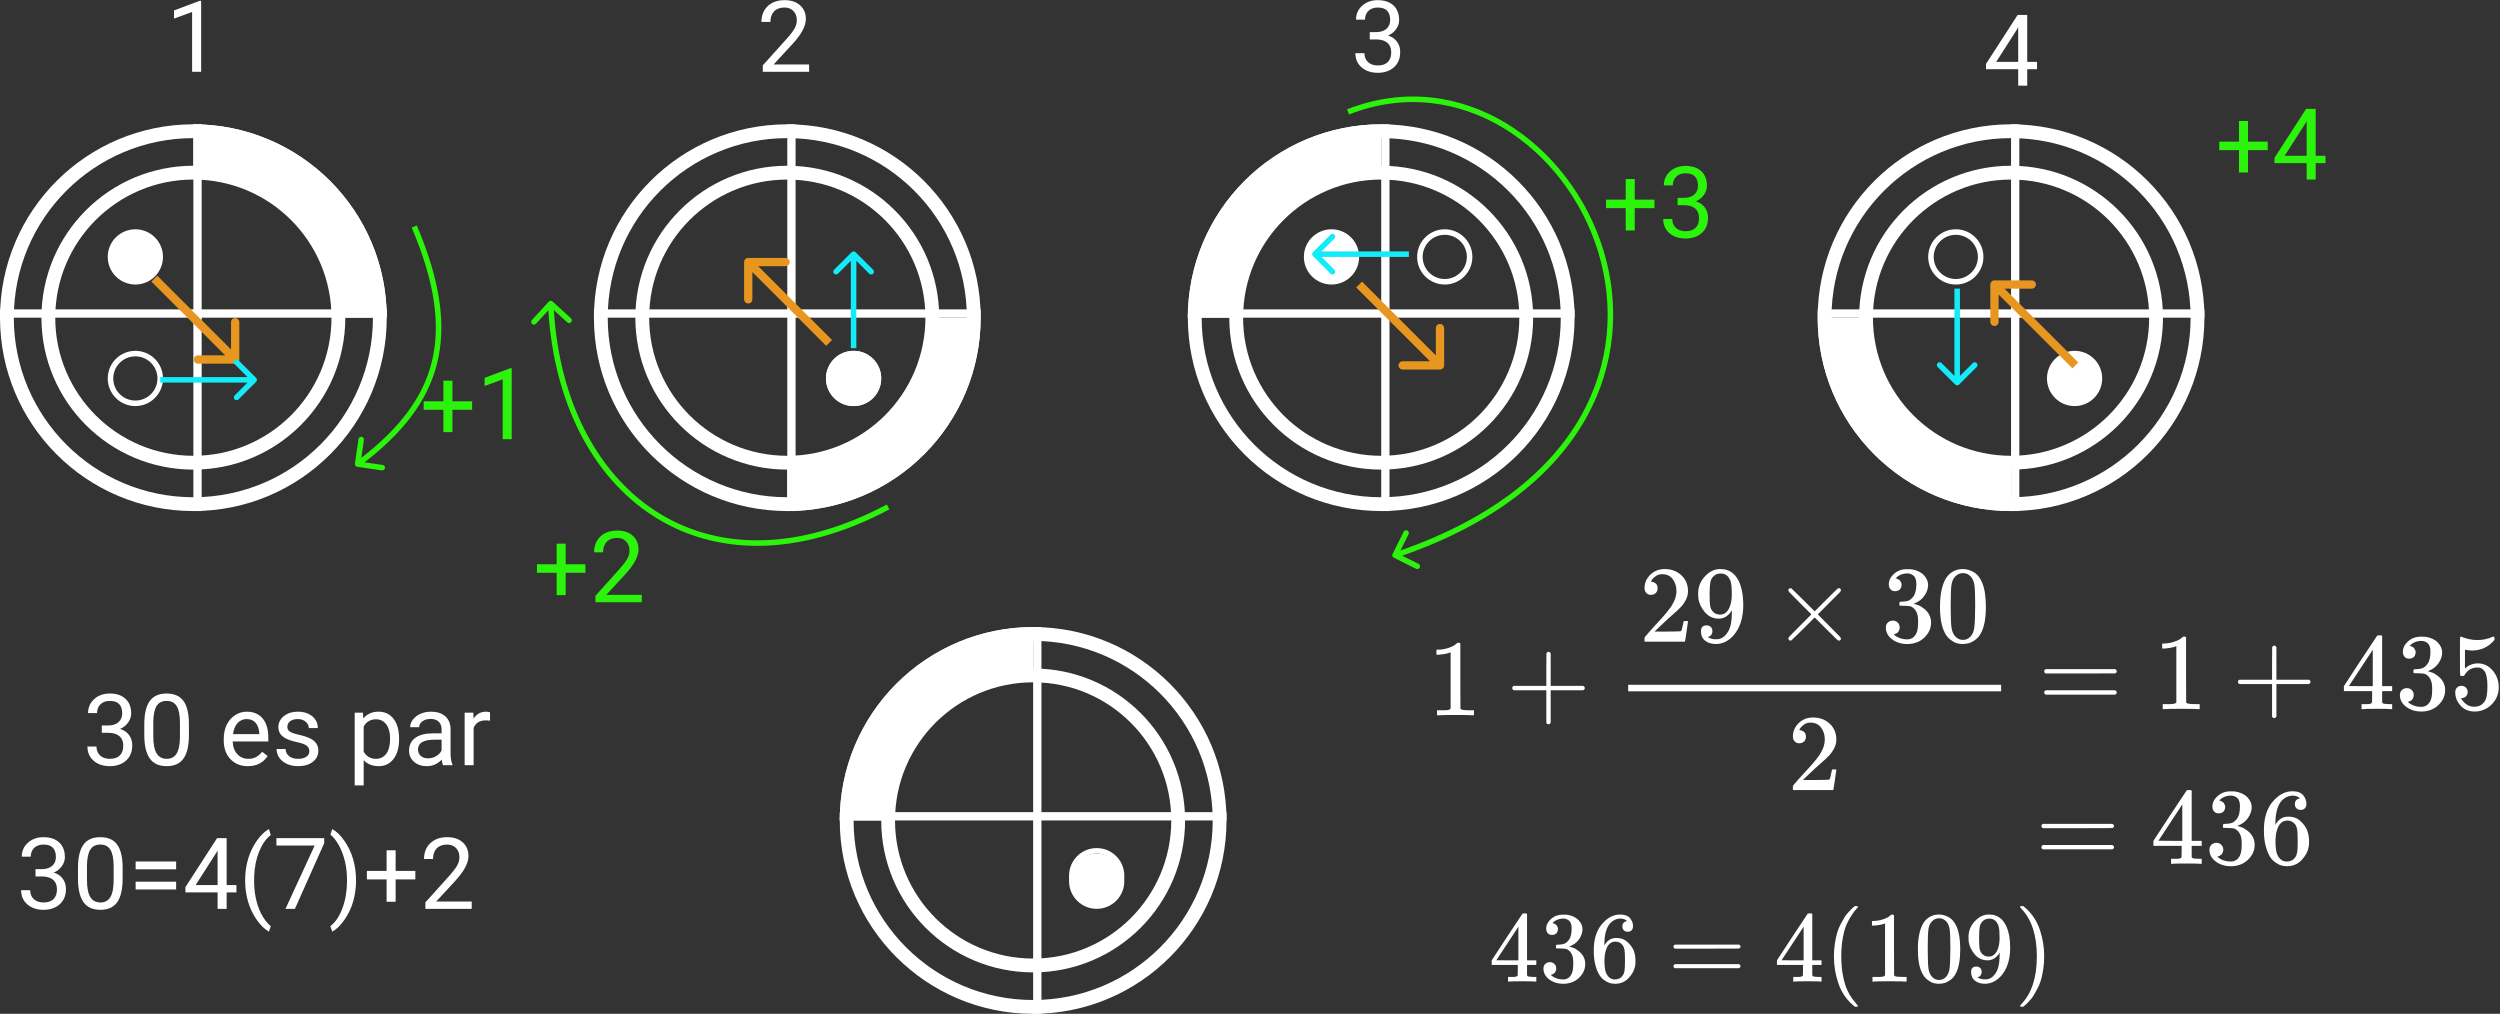 <svg viewBox="0 0 905 367" fill="none" xmlns="http://www.w3.org/2000/svg">
<rect x="0" y="0" width="905" height="367" fill="#333333" stroke="none"/>
<g id="0127219">
<g id="Group 289">
<g id="Group 278">
<path id="Ellipse 25 (Stroke)" fill-rule="evenodd" clip-rule="evenodd" d="M70 180C105.899 180 135 150.899 135 115C135 79.102 105.899 50 70 50C34.102 50 5 79.102 5 115C5 150.899 34.102 180 70 180ZM70 185C108.66 185 140 153.66 140 115C140 76.34 108.66 45 70 45C31.34 45 0 76.34 0 115C0 153.66 31.34 185 70 185Z" fill="white"/>
<path id="Ellipse 26 (Stroke)" fill-rule="evenodd" clip-rule="evenodd" d="M70 165C97.614 165 120 142.614 120 115C120 87.386 97.614 65 70 65C42.386 65 20 87.386 20 115C20 142.614 42.386 165 70 165ZM70 170C100.376 170 125 145.376 125 115C125 84.624 100.376 60 70 60C39.624 60 15 84.624 15 115C15 145.376 39.624 170 70 170Z" fill="white"/>
<path id="Line 132 (Stroke)" fill-rule="evenodd" clip-rule="evenodd" d="M70 185L70 45H73L73 185H70Z" fill="white"/>
<path id="Line 133 (Stroke)" fill-rule="evenodd" clip-rule="evenodd" d="M140 115H0L0 112H140V115Z" fill="white"/>
<path id="Ellipse 27" d="M59 93C59 98.523 54.523 103 49 103C43.477 103 39 98.523 39 93C39 87.477 43.477 83 49 83C54.523 83 59 87.477 59 93Z" fill="white"/>
<path id="Ellipse 28 (Stroke)" fill-rule="evenodd" clip-rule="evenodd" d="M49 145C53.418 145 57 141.418 57 137C57 132.582 53.418 129 49 129C44.582 129 41 132.582 41 137C41 141.418 44.582 145 49 145ZM49 147C54.523 147 59 142.523 59 137C59 131.477 54.523 127 49 127C43.477 127 39 131.477 39 137C39 142.523 43.477 147 49 147Z" fill="white"/>
<path id="Ellipse 29" d="M140 115C140 105.807 138.189 96.705 134.672 88.212C131.154 79.719 125.998 72.003 119.497 65.502C112.997 59.002 105.281 53.846 96.788 50.328C88.295 46.811 79.192 45 70 45V62.595C76.882 62.595 83.696 63.951 90.054 66.584C96.412 69.218 102.189 73.078 107.056 77.944C111.922 82.811 115.782 88.588 118.416 94.946C121.049 101.304 122.405 108.118 122.405 115H140Z" fill="white"/>
</g>
<g id="Group 279">
<path id="Ellipse 25 (Stroke)_2" fill-rule="evenodd" clip-rule="evenodd" d="M285 180C320.899 180 350 150.899 350 115C350 79.102 320.899 50 285 50C249.101 50 220 79.102 220 115C220 150.899 249.101 180 285 180ZM285 185C323.66 185 355 153.66 355 115C355 76.34 323.66 45 285 45C246.34 45 215 76.34 215 115C215 153.66 246.34 185 285 185Z" fill="white"/>
<path id="Ellipse 26 (Stroke)_2" fill-rule="evenodd" clip-rule="evenodd" d="M285 165C312.614 165 335 142.614 335 115C335 87.386 312.614 65 285 65C257.386 65 235 87.386 235 115C235 142.614 257.386 165 285 165ZM285 170C315.376 170 340 145.376 340 115C340 84.624 315.376 60 285 60C254.624 60 230 84.624 230 115C230 145.376 254.624 170 285 170Z" fill="white"/>
<path id="Line 132 (Stroke)_2" fill-rule="evenodd" clip-rule="evenodd" d="M285 185V45H288V185H285Z" fill="white"/>
<path id="Line 133 (Stroke)_2" fill-rule="evenodd" clip-rule="evenodd" d="M355 115H215V112H355V115Z" fill="white"/>
<path id="Ellipse 27_2" d="M319 137C319 142.523 314.523 147 309 147C303.477 147 299 142.523 299 137C299 131.477 303.477 127 309 127C314.523 127 319 131.477 319 137Z" fill="white"/>
<path id="Ellipse 28 (Stroke)_2" fill-rule="evenodd" clip-rule="evenodd" d="M309 145C313.418 145 317 141.418 317 137C317 132.582 313.418 129 309 129C304.582 129 301 132.582 301 137C301 141.418 304.582 145 309 145ZM309 147C314.523 147 319 142.523 319 137C319 131.477 314.523 127 309 127C303.477 127 299 131.477 299 137C299 142.523 303.477 147 309 147Z" fill="white"/>
<path id="Ellipse 29_2" d="M285 185C294.193 185 303.295 183.189 311.788 179.672C320.281 176.154 327.997 170.998 334.497 164.497C340.998 157.997 346.154 150.281 349.672 141.788C353.189 133.295 355 124.193 355 115H337.405C337.405 121.882 336.049 128.696 333.416 135.054C330.782 141.412 326.922 147.189 322.056 152.056C317.189 156.922 311.412 160.782 305.054 163.416C298.696 166.049 291.882 167.405 285 167.405V185Z" fill="white"/>
</g>
<g id="Group 280">
<path id="Ellipse 25 (Stroke)_3" fill-rule="evenodd" clip-rule="evenodd" d="M500 180C535.899 180 565 150.899 565 115C565 79.102 535.899 50 500 50C464.101 50 435 79.102 435 115C435 150.899 464.101 180 500 180ZM500 185C538.66 185 570 153.66 570 115C570 76.34 538.66 45 500 45C461.34 45 430 76.34 430 115C430 153.66 461.34 185 500 185Z" fill="white"/>
<path id="Ellipse 26 (Stroke)_3" fill-rule="evenodd" clip-rule="evenodd" d="M500 165C527.614 165 550 142.614 550 115C550 87.386 527.614 65 500 65C472.386 65 450 87.386 450 115C450 142.614 472.386 165 500 165ZM500 170C530.376 170 555 145.376 555 115C555 84.624 530.376 60 500 60C469.624 60 445 84.624 445 115C445 145.376 469.624 170 500 170Z" fill="white"/>
<path id="Line 132 (Stroke)_3" fill-rule="evenodd" clip-rule="evenodd" d="M500 185V45H503V185H500Z" fill="white"/>
<path id="Line 133 (Stroke)_3" fill-rule="evenodd" clip-rule="evenodd" d="M570 115H430V112H570V115Z" fill="white"/>
<path id="Ellipse 27_3" d="M492 93C492 98.523 487.523 103 482 103C476.477 103 472 98.523 472 93C472 87.477 476.477 83 482 83C487.523 83 492 87.477 492 93Z" fill="white"/>
<path id="Ellipse 28 (Stroke)_3" fill-rule="evenodd" clip-rule="evenodd" d="M523 101C527.418 101 531 97.418 531 93C531 88.582 527.418 85 523 85C518.582 85 515 88.582 515 93C515 97.418 518.582 101 523 101ZM523 103C528.523 103 533 98.523 533 93C533 87.477 528.523 83 523 83C517.477 83 513 87.477 513 93C513 98.523 517.477 103 523 103Z" fill="white"/>
<path id="Ellipse 29_3" d="M500 45C490.807 45 481.705 46.811 473.212 50.328C464.719 53.846 457.003 59.002 450.503 65.502C444.002 72.003 438.846 79.719 435.328 88.212C431.811 96.705 430 105.807 430 115H447.595C447.595 108.118 448.951 101.304 451.584 94.946C454.218 88.588 458.078 82.811 462.944 77.944C467.811 73.078 473.588 69.218 479.946 66.584C486.304 63.951 493.118 62.595 500 62.595V45Z" fill="white"/>
</g>
<g id="Group 281">
<path id="Ellipse 25 (Stroke)_4" fill-rule="evenodd" clip-rule="evenodd" d="M728 180C763.899 180 793 150.899 793 115C793 79.102 763.899 50 728 50C692.101 50 663 79.102 663 115C663 150.899 692.101 180 728 180ZM728 185C766.66 185 798 153.66 798 115C798 76.34 766.66 45 728 45C689.34 45 658 76.34 658 115C658 153.66 689.34 185 728 185Z" fill="white"/>
<path id="Ellipse 26 (Stroke)_4" fill-rule="evenodd" clip-rule="evenodd" d="M728 165C755.614 165 778 142.614 778 115C778 87.386 755.614 65 728 65C700.386 65 678 87.386 678 115C678 142.614 700.386 165 728 165ZM728 170C758.376 170 783 145.376 783 115C783 84.624 758.376 60 728 60C697.624 60 673 84.624 673 115C673 145.376 697.624 170 728 170Z" fill="white"/>
<path id="Line 132 (Stroke)_4" fill-rule="evenodd" clip-rule="evenodd" d="M728 185V45H731V185H728Z" fill="white"/>
<path id="Line 133 (Stroke)_4" fill-rule="evenodd" clip-rule="evenodd" d="M798 115H658V112H798V115Z" fill="white"/>
<path id="Ellipse 27_4" d="M761 137C761 142.523 756.523 147 751 147C745.477 147 741 142.523 741 137C741 131.477 745.477 127 751 127C756.523 127 761 131.477 761 137Z" fill="white"/>
<path id="Ellipse 28 (Stroke)_4" fill-rule="evenodd" clip-rule="evenodd" d="M708 101C712.418 101 716 97.418 716 93C716 88.582 712.418 85 708 85C703.582 85 700 88.582 700 93C700 97.418 703.582 101 708 101ZM708 103C713.523 103 718 98.523 718 93C718 87.477 713.523 83 708 83C702.477 83 698 87.477 698 93C698 98.523 702.477 103 708 103Z" fill="white"/>
<path id="Ellipse 29_4" d="M658 115C658 124.193 659.811 133.295 663.328 141.788C666.846 150.281 672.002 157.997 678.503 164.497C685.003 170.998 692.719 176.154 701.212 179.672C709.705 183.189 718.807 185 728 185V167.405C721.118 167.405 714.304 166.049 707.946 163.416C701.588 160.782 695.811 156.922 690.944 152.056C686.078 147.189 682.218 141.412 679.584 135.054C676.951 128.696 675.595 121.882 675.595 115L658 115Z" fill="white"/>
</g>
</g>
<g id="Group 291">
<path id="1" d="M72.814 26H69.545V4.326L62.988 6.734V3.781L72.305 0.283H72.814V26Z" fill="white"/>
<path id="2" d="M292.896 26H276.127V23.662L284.986 13.818C286.299 12.33 287.201 11.123 287.693 10.197C288.197 9.26 288.449 8.293 288.449 7.297C288.449 5.961 288.045 4.865 287.236 4.01C286.428 3.154 285.35 2.727 284.002 2.727C282.385 2.727 281.125 3.189 280.223 4.115C279.332 5.029 278.887 6.307 278.887 7.947H275.635C275.635 5.592 276.391 3.688 277.902 2.234C279.426 0.781 281.459 0.055 284.002 0.055C286.381 0.055 288.262 0.682 289.645 1.936C291.027 3.178 291.719 4.836 291.719 6.91C291.719 9.43 290.113 12.43 286.902 15.91L280.047 23.346H292.896V26Z" fill="white"/>
<path id="3" d="M495.855 11.621H498.299C499.834 11.598 501.041 11.193 501.92 10.408C502.799 9.623 503.238 8.562 503.238 7.227C503.238 4.227 501.744 2.727 498.756 2.727C497.35 2.727 496.225 3.131 495.381 3.939C494.549 4.736 494.133 5.797 494.133 7.121H490.881C490.881 5.094 491.619 3.412 493.096 2.076C494.584 0.729 496.471 0.055 498.756 0.055C501.17 0.055 503.062 0.693 504.434 1.971C505.805 3.248 506.49 5.023 506.49 7.297C506.49 8.41 506.127 9.488 505.4 10.531C504.686 11.574 503.707 12.354 502.465 12.869C503.871 13.315 504.955 14.053 505.717 15.084C506.49 16.115 506.877 17.375 506.877 18.863C506.877 21.16 506.127 22.982 504.627 24.33C503.127 25.678 501.176 26.352 498.773 26.352C496.371 26.352 494.414 25.701 492.902 24.4C491.402 23.1 490.652 21.383 490.652 19.25H493.922C493.922 20.598 494.361 21.676 495.24 22.484C496.119 23.293 497.297 23.697 498.773 23.697C500.344 23.697 501.545 23.287 502.377 22.467C503.209 21.646 503.625 20.469 503.625 18.934C503.625 17.445 503.168 16.303 502.254 15.506C501.34 14.709 500.021 14.299 498.299 14.275H495.855V11.621Z" fill="white"/>
<path id="4" d="M733.855 22.404H737.406V25.059H733.855V31H730.586V25.059H718.932V23.143L730.393 5.406H733.855V22.404ZM722.623 22.404H730.586V9.854L730.199 10.557L722.623 22.404Z" fill="white"/>
</g>
<g id="Group 290">
<path id="Arrow 12 (Stroke)" fill-rule="evenodd" clip-rule="evenodd" d="M86.638 116.637L86.638 130.137C86.638 130.966 85.966 131.637 85.138 131.637L71.638 131.637C70.809 131.637 70.138 130.966 70.138 130.137C70.138 129.309 70.809 128.637 71.638 128.637L81.516 128.637L54.802 101.924L56.924 99.802L83.638 126.516L83.638 116.637C83.638 115.809 84.309 115.137 85.138 115.137C85.966 115.137 86.638 115.809 86.638 116.637Z" fill="#E79720"/>
<path id="Arrow 13 (Stroke)" fill-rule="evenodd" clip-rule="evenodd" d="M269.363 108.362L269.363 94.862C269.363 94.034 270.035 93.362 270.863 93.362L284.363 93.362C285.191 93.362 285.863 94.034 285.863 94.862C285.863 95.691 285.191 96.362 284.363 96.362L274.484 96.362L301.198 123.076L299.077 125.198L272.363 98.484L272.363 108.362C272.363 109.191 271.691 109.862 270.863 109.862C270.035 109.862 269.363 109.191 269.363 108.362Z" fill="#E79720"/>
<path id="Arrow 14 (Stroke)" fill-rule="evenodd" clip-rule="evenodd" d="M522.775 118.775L522.775 132.275C522.775 133.103 522.103 133.775 521.275 133.775L507.775 133.775C506.946 133.775 506.275 133.103 506.275 132.275C506.275 131.446 506.946 130.775 507.775 130.775L517.653 130.775L490.939 104.061L493.061 101.939L519.775 128.653L519.775 118.775C519.775 117.946 520.446 117.275 521.275 117.275C522.103 117.275 522.775 117.946 522.775 118.775Z" fill="#E79720"/>
<path id="Arrow 15 (Stroke)" fill-rule="evenodd" clip-rule="evenodd" d="M720.5 116.5L720.5 103C720.5 102.172 721.172 101.5 722 101.5L735.5 101.5C736.329 101.5 737 102.172 737 103C737 103.828 736.329 104.5 735.5 104.5L725.622 104.5L752.335 131.214L750.214 133.335L723.5 106.621L723.5 116.5C723.5 117.328 722.829 118 722 118C721.172 118 720.5 117.328 720.5 116.5Z" fill="#E79720"/>
</g>
<g id="Group 295">
<path id="Arrow 16 (Stroke)" fill-rule="evenodd" clip-rule="evenodd" d="M86.35 130.429L92.715 136.793C93.105 137.183 93.105 137.817 92.715 138.207L86.35 144.571C85.96 144.962 85.327 144.962 84.936 144.571C84.546 144.18 84.546 143.547 84.936 143.157L89.593 138.5H57.993V136.5H89.593L84.936 131.843C84.546 131.453 84.546 130.819 84.936 130.429C85.327 130.038 85.96 130.038 86.35 130.429Z" fill="#13EBF9"/>
<path id="Arrow 17 (Stroke)" fill-rule="evenodd" clip-rule="evenodd" d="M301.929 97.657L308.293 91.293C308.683 90.902 309.317 90.902 309.707 91.293L316.071 97.657C316.462 98.047 316.462 98.68 316.071 99.071C315.68 99.462 315.047 99.462 314.657 99.071L310 94.414V126.015H308V94.414L303.343 99.071C302.953 99.462 302.319 99.462 301.929 99.071C301.538 98.68 301.538 98.047 301.929 97.657Z" fill="#13EBF9"/>
<path id="Arrow 18 (Stroke)" fill-rule="evenodd" clip-rule="evenodd" d="M481.657 99.071L475.293 92.707C474.902 92.317 474.902 91.683 475.293 91.293L481.657 84.929C482.047 84.538 482.68 84.538 483.071 84.929C483.462 85.32 483.462 85.953 483.071 86.343L478.414 91H510.015V93H478.414L483.071 97.657C483.462 98.047 483.462 98.681 483.071 99.071C482.68 99.462 482.047 99.462 481.657 99.071Z" fill="#13EBF9"/>
<path id="Arrow 19 (Stroke)" fill-rule="evenodd" clip-rule="evenodd" d="M715.571 132.843L709.207 139.207C708.817 139.598 708.183 139.598 707.793 139.207L701.429 132.843C701.038 132.453 701.038 131.82 701.429 131.429C701.82 131.038 702.453 131.038 702.843 131.429L707.5 136.086V104.485H709.5V136.086L714.157 131.429C714.547 131.038 715.181 131.038 715.571 131.429C715.962 131.82 715.962 132.453 715.571 132.843Z" fill="#13EBF9"/>
</g>
<g id="Group 296">
<g id="Group 292">
<path id="Arrow 20 (Stroke)" fill-rule="evenodd" clip-rule="evenodd" d="M129.316 168.99C128.77 168.91 128.391 168.403 128.471 167.856L129.768 158.95C129.847 158.404 130.355 158.025 130.901 158.105C131.448 158.184 131.826 158.692 131.747 159.238L130.802 165.725C144.327 155.25 152.853 144.341 156.18 131.499C159.665 118.046 157.495 102.286 149.04 82.391L150.881 81.609C159.425 101.714 161.755 117.954 158.116 132.001C154.633 145.445 145.727 156.71 131.964 167.354L138.51 168.308C139.057 168.387 139.435 168.895 139.356 169.441C139.276 169.988 138.769 170.366 138.222 170.287L129.316 168.99Z" fill="#2CF30B"/>
<g id="+1">
<path d="M163.777 145.271H170.914V148.347H163.777V156.433H160.508V148.347H153.371V145.271H160.508V137.801H163.777V145.271Z" fill="#2CF30B"/>
<path d="M185.24 159H181.971V137.326L175.414 139.734V136.781L184.73 133.283H185.24V159Z" fill="#2CF30B"/>
</g>
</g>
<g id="Group 293">
<path id="Arrow 20 (Stroke)_2" fill-rule="evenodd" clip-rule="evenodd" d="M237.079 184.826C258.516 198.872 287.892 200.236 321.031 182.618L321.969 184.384C288.339 202.264 258.163 201.031 235.983 186.499C214.352 172.326 200.546 145.646 198.495 112.319L194.029 117.199C193.656 117.606 193.023 117.634 192.616 117.261C192.208 116.889 192.18 116.256 192.553 115.849L198.63 109.209C199.002 108.802 199.635 108.774 200.042 109.147L206.682 115.223C207.089 115.596 207.117 116.229 206.744 116.636C206.371 117.043 205.739 117.071 205.331 116.698L200.496 112.273C202.534 145.106 216.123 171.096 237.079 184.826Z" fill="#2CF30B"/>
<g id="+2">
<path d="M204.777 204.271H211.914V207.348H204.777V215.434H201.508V207.348H194.371V204.271H201.508V196.801H204.777V204.271Z" fill="#2CF30B"/>
<path d="M232.322 218H215.553V215.662L224.412 205.818C225.725 204.33 226.627 203.123 227.119 202.197C227.623 201.26 227.875 200.293 227.875 199.297C227.875 197.961 227.471 196.865 226.662 196.01C225.854 195.154 224.775 194.727 223.428 194.727C221.811 194.727 220.551 195.189 219.648 196.115C218.758 197.029 218.312 198.307 218.312 199.947H215.061C215.061 197.592 215.816 195.688 217.328 194.234C218.852 192.781 220.885 192.055 223.428 192.055C225.807 192.055 227.688 192.682 229.07 193.936C230.453 195.178 231.145 196.836 231.145 198.91C231.145 201.43 229.539 204.43 226.328 207.91L219.473 215.346H232.322V218Z" fill="#2CF30B"/>
</g>
</g>
<g id="Group 294">
<path id="Arrow 20 (Stroke)_3" fill-rule="evenodd" clip-rule="evenodd" d="M578.605 91.414C567.157 53.544 528.411 25.707 488.365 41.431L487.634 39.569C529.089 23.293 568.842 52.206 580.52 90.836C586.372 110.198 585.22 132.08 573.734 152.092C562.498 171.668 541.43 189.356 507.589 201.171L513.503 204.112C513.998 204.358 514.199 204.959 513.954 205.453C513.708 205.948 513.107 206.149 512.613 205.903L504.554 201.896C504.06 201.65 503.858 201.049 504.104 200.555L508.112 192.496C508.358 192.002 508.958 191.8 509.453 192.046C509.947 192.292 510.149 192.892 509.903 193.387L506.979 199.265C540.449 187.571 561.061 170.153 572 151.096C583.185 131.608 584.315 110.302 578.605 91.414Z" fill="#2CF30B"/>
<g id="+3">
<path d="M591.777 72.272H598.914V75.348H591.777V83.434H588.508V75.348H581.371V72.272H588.508V64.801H591.777V72.272Z" fill="#2CF30B"/>
<path d="M607.281 71.621H609.725C611.26 71.598 612.467 71.193 613.346 70.408C614.225 69.623 614.664 68.562 614.664 67.227C614.664 64.227 613.17 62.727 610.182 62.727C608.775 62.727 607.65 63.131 606.807 63.94C605.975 64.736 605.559 65.797 605.559 67.121H602.307C602.307 65.094 603.045 63.412 604.521 62.076C606.01 60.728 607.896 60.055 610.182 60.055C612.596 60.055 614.488 60.693 615.859 61.971C617.23 63.248 617.916 65.023 617.916 67.297C617.916 68.41 617.553 69.488 616.826 70.531C616.111 71.574 615.133 72.353 613.891 72.869C615.297 73.314 616.381 74.053 617.143 75.084C617.916 76.115 618.303 77.375 618.303 78.863C618.303 81.16 617.553 82.982 616.053 84.33C614.553 85.678 612.602 86.352 610.199 86.352C607.797 86.352 605.84 85.701 604.328 84.4C602.828 83.1 602.078 81.383 602.078 79.25H605.348C605.348 80.598 605.787 81.676 606.666 82.484C607.545 83.293 608.723 83.697 610.199 83.697C611.77 83.697 612.971 83.287 613.803 82.467C614.635 81.647 615.051 80.469 615.051 78.934C615.051 77.445 614.594 76.303 613.68 75.506C612.766 74.709 611.447 74.299 609.725 74.275H607.281V71.621Z" fill="#2CF30B"/>
</g>
</g>
<g id="+4">
<path d="M813.777 51.272H820.914V54.348H813.777V62.434H810.508V54.348H803.371V51.272H810.508V43.801H813.777V51.272Z" fill="#2CF30B"/>
<path d="M838.281 56.404H841.832V59.059H838.281V65H835.012V59.059H823.357V57.143L834.818 39.406H838.281V56.404ZM827.049 56.404H835.012V43.853L834.625 44.557L827.049 56.404Z" fill="#2CF30B"/>
</g>
</g>
<g id="Group 282">
<path id="Ellipse 25 (Stroke)_5" fill-rule="evenodd" clip-rule="evenodd" d="M374 362C409.899 362 439 332.899 439 297C439 261.101 409.899 232 374 232C338.101 232 309 261.101 309 297C309 332.899 338.101 362 374 362ZM374 367C412.66 367 444 335.66 444 297C444 258.34 412.66 227 374 227C335.34 227 304 258.34 304 297C304 335.66 335.34 367 374 367Z" fill="white"/>
<path id="Ellipse 26 (Stroke)_5" fill-rule="evenodd" clip-rule="evenodd" d="M374 347C401.614 347 424 324.614 424 297C424 269.386 401.614 247 374 247C346.386 247 324 269.386 324 297C324 324.614 346.386 347 374 347ZM374 352C404.376 352 429 327.376 429 297C429 266.624 404.376 242 374 242C343.624 242 319 266.624 319 297C319 327.376 343.624 352 374 352Z" fill="white"/>
<path id="Line 132 (Stroke)_5" fill-rule="evenodd" clip-rule="evenodd" d="M374 367V227H377V367H374Z" fill="white"/>
<path id="Line 133 (Stroke)_5" fill-rule="evenodd" clip-rule="evenodd" d="M444 297H304V294H444V297Z" fill="white"/>
<g id="30 es par">
<path d="M36.855 262.621H39.299C40.834 262.598 42.041 262.193 42.92 261.408C43.799 260.623 44.238 259.562 44.238 258.227C44.238 255.227 42.744 253.727 39.756 253.727C38.35 253.727 37.225 254.131 36.381 254.939C35.549 255.736 35.133 256.797 35.133 258.121H31.881C31.881 256.094 32.619 254.412 34.096 253.076C35.584 251.729 37.471 251.055 39.756 251.055C42.17 251.055 44.062 251.693 45.434 252.971C46.805 254.248 47.49 256.023 47.49 258.297C47.49 259.41 47.127 260.488 46.4 261.531C45.685 262.574 44.707 263.354 43.465 263.869C44.871 264.314 45.955 265.053 46.717 266.084C47.49 267.115 47.877 268.375 47.877 269.863C47.877 272.16 47.127 273.982 45.627 275.33C44.127 276.678 42.176 277.352 39.773 277.352C37.371 277.352 35.414 276.701 33.902 275.4C32.402 274.1 31.652 272.383 31.652 270.25H34.922C34.922 271.598 35.361 272.676 36.24 273.484C37.119 274.293 38.297 274.697 39.773 274.697C41.344 274.697 42.545 274.287 43.377 273.467C44.209 272.646 44.625 271.469 44.625 269.934C44.625 268.445 44.168 267.303 43.254 266.506C42.34 265.709 41.022 265.299 39.299 265.275H36.855V262.621Z" fill="white"/>
<path d="M68.391 266.084C68.391 269.893 67.74 272.723 66.439 274.574C65.139 276.426 63.105 277.352 60.34 277.352C57.609 277.352 55.588 276.449 54.275 274.645C52.963 272.828 52.283 270.121 52.236 266.523V262.182C52.236 258.42 52.887 255.625 54.188 253.797C55.488 251.969 57.527 251.055 60.305 251.055C63.059 251.055 65.086 251.939 66.387 253.709C67.688 255.467 68.356 258.186 68.391 261.865V266.084ZM65.139 261.637C65.139 258.883 64.752 256.879 63.978 255.625C63.205 254.359 61.98 253.727 60.305 253.727C58.641 253.727 57.428 254.354 56.666 255.607C55.904 256.861 55.512 258.789 55.488 261.391V266.594C55.488 269.359 55.887 271.404 56.684 272.729C57.492 274.041 58.711 274.697 60.34 274.697C61.945 274.697 63.135 274.076 63.908 272.834C64.693 271.592 65.103 269.635 65.139 266.963V261.637Z" fill="white"/>
<path d="M89.713 277.352C87.135 277.352 85.037 276.508 83.42 274.82C81.803 273.121 80.994 270.854 80.994 268.018V267.42C80.994 265.533 81.352 263.852 82.066 262.375C82.793 260.887 83.801 259.727 85.09 258.895C86.391 258.051 87.797 257.629 89.309 257.629C91.781 257.629 93.703 258.443 95.074 260.072C96.445 261.701 97.131 264.033 97.131 267.068V268.422H84.246C84.293 270.297 84.838 271.814 85.881 272.975C86.936 274.123 88.272 274.697 89.889 274.697C91.037 274.697 92.01 274.463 92.807 273.994C93.603 273.525 94.301 272.904 94.898 272.131L96.885 273.678C95.291 276.127 92.9 277.352 89.713 277.352ZM89.309 260.301C87.996 260.301 86.894 260.781 86.004 261.742C85.113 262.691 84.562 264.027 84.352 265.75H93.879V265.504C93.785 263.852 93.34 262.574 92.543 261.672C91.746 260.758 90.668 260.301 89.309 260.301Z" fill="white"/>
<path d="M111.984 271.955C111.984 271.076 111.65 270.396 110.982 269.916C110.326 269.424 109.172 269.002 107.52 268.65C105.879 268.299 104.572 267.877 103.6 267.385C102.639 266.893 101.924 266.307 101.455 265.627C100.998 264.947 100.77 264.139 100.77 263.201C100.77 261.643 101.426 260.324 102.738 259.246C104.062 258.168 105.75 257.629 107.801 257.629C109.957 257.629 111.703 258.186 113.039 259.299C114.387 260.412 115.061 261.836 115.061 263.57H111.791C111.791 262.68 111.41 261.912 110.648 261.268C109.898 260.623 108.949 260.301 107.801 260.301C106.617 260.301 105.691 260.559 105.023 261.074C104.355 261.59 104.021 262.264 104.021 263.096C104.021 263.881 104.332 264.473 104.953 264.871C105.574 265.27 106.693 265.65 108.311 266.014C109.939 266.377 111.258 266.811 112.266 267.314C113.273 267.818 114.018 268.428 114.498 269.143C114.99 269.846 115.236 270.707 115.236 271.727C115.236 273.426 114.557 274.791 113.197 275.822C111.838 276.842 110.074 277.352 107.906 277.352C106.383 277.352 105.035 277.082 103.863 276.543C102.691 276.004 101.771 275.254 101.104 274.293C100.447 273.32 100.119 272.271 100.119 271.146H103.371C103.43 272.236 103.863 273.104 104.672 273.748C105.492 274.381 106.57 274.697 107.906 274.697C109.137 274.697 110.121 274.451 110.859 273.959C111.609 273.455 111.984 272.787 111.984 271.955Z" fill="white"/>
<path d="M144.469 267.701C144.469 270.596 143.807 272.928 142.482 274.697C141.158 276.467 139.365 277.352 137.104 277.352C134.795 277.352 132.979 276.619 131.654 275.154V284.312H128.402V257.98H131.373L131.531 260.09C132.855 258.449 134.695 257.629 137.051 257.629C139.336 257.629 141.141 258.49 142.465 260.213C143.801 261.936 144.469 264.332 144.469 267.402V267.701ZM141.217 267.332C141.217 265.188 140.76 263.494 139.846 262.252C138.932 261.01 137.678 260.389 136.084 260.389C134.115 260.389 132.639 261.262 131.654 263.008V272.096C132.627 273.83 134.115 274.697 136.119 274.697C137.678 274.697 138.914 274.082 139.828 272.852C140.754 271.609 141.217 269.77 141.217 267.332Z" fill="white"/>
<path d="M160.359 277C160.172 276.625 160.02 275.957 159.902 274.996C158.391 276.566 156.586 277.352 154.488 277.352C152.613 277.352 151.072 276.824 149.865 275.77C148.67 274.703 148.072 273.355 148.072 271.727C148.072 269.746 148.822 268.211 150.322 267.121C151.834 266.02 153.955 265.469 156.686 265.469H159.85V263.975C159.85 262.838 159.51 261.936 158.83 261.268C158.15 260.588 157.148 260.248 155.824 260.248C154.664 260.248 153.691 260.541 152.906 261.127C152.121 261.713 151.729 262.422 151.729 263.254H148.459C148.459 262.305 148.793 261.391 149.461 260.512C150.141 259.621 151.055 258.918 152.203 258.402C153.363 257.887 154.635 257.629 156.018 257.629C158.209 257.629 159.926 258.18 161.168 259.281C162.41 260.371 163.055 261.877 163.102 263.799V272.553C163.102 274.299 163.324 275.688 163.77 276.719V277H160.359ZM154.963 274.521C155.982 274.521 156.949 274.258 157.863 273.73C158.777 273.203 159.439 272.518 159.85 271.674V267.771H157.301C153.316 267.771 151.324 268.938 151.324 271.27C151.324 272.289 151.664 273.086 152.344 273.66C153.023 274.234 153.896 274.521 154.963 274.521Z" fill="white"/>
<path d="M177.393 260.898C176.9 260.816 176.367 260.775 175.793 260.775C173.66 260.775 172.213 261.684 171.451 263.5V277H168.199V257.98H171.363L171.416 260.178C172.482 258.479 173.994 257.629 175.951 257.629C176.584 257.629 177.064 257.711 177.393 257.875V260.898Z" fill="white"/>
</g>
<path id="Ellipse 27_5" d="M407 319C407 324.523 402.523 329 397 329C391.477 329 387 324.523 387 319C387 313.477 391.477 309 397 309C402.523 309 407 313.477 407 319Z" fill="white"/>
<g id="30=4(7)+2">
<path d="M12.855 314.621H15.299C16.834 314.598 18.041 314.193 18.92 313.408C19.799 312.623 20.238 311.562 20.238 310.227C20.238 307.227 18.744 305.727 15.756 305.727C14.35 305.727 13.225 306.131 12.381 306.939C11.549 307.736 11.133 308.797 11.133 310.121H7.881C7.881 308.094 8.619 306.412 10.096 305.076C11.584 303.729 13.471 303.055 15.756 303.055C18.17 303.055 20.062 303.693 21.434 304.971C22.805 306.248 23.49 308.023 23.49 310.297C23.49 311.41 23.127 312.488 22.4 313.531C21.686 314.574 20.707 315.354 19.465 315.869C20.871 316.314 21.955 317.053 22.717 318.084C23.49 319.115 23.877 320.375 23.877 321.863C23.877 324.16 23.127 325.982 21.627 327.33C20.127 328.678 18.176 329.352 15.773 329.352C13.371 329.352 11.414 328.701 9.902 327.4C8.402 326.1 7.652 324.383 7.652 322.25H10.922C10.922 323.598 11.361 324.676 12.24 325.484C13.119 326.293 14.297 326.697 15.773 326.697C17.344 326.697 18.545 326.287 19.377 325.467C20.209 324.646 20.625 323.469 20.625 321.934C20.625 320.445 20.168 319.303 19.254 318.506C18.34 317.709 17.021 317.299 15.299 317.275H12.855V314.621Z" fill="white"/>
<path d="M44.391 318.084C44.391 321.893 43.74 324.723 42.44 326.574C41.139 328.426 39.105 329.352 36.34 329.352C33.609 329.352 31.588 328.449 30.275 326.645C28.963 324.828 28.283 322.121 28.236 318.523V314.182C28.236 310.42 28.887 307.625 30.188 305.797C31.488 303.969 33.527 303.055 36.305 303.055C39.059 303.055 41.086 303.939 42.387 305.709C43.688 307.467 44.355 310.186 44.391 313.865V318.084ZM41.139 313.637C41.139 310.883 40.752 308.879 39.978 307.625C39.205 306.359 37.98 305.727 36.305 305.727C34.641 305.727 33.428 306.354 32.666 307.607C31.904 308.861 31.512 310.789 31.488 313.391V318.594C31.488 321.359 31.887 323.404 32.684 324.729C33.492 326.041 34.711 326.697 36.34 326.697C37.945 326.697 39.135 326.076 39.908 324.834C40.693 323.592 41.103 321.635 41.139 318.963V313.637Z" fill="white"/>
<path d="M63.762 314.691H49.102V311.861H63.762V314.691ZM63.762 321.986H49.102V319.174H63.762V321.986Z" fill="white"/>
<path d="M82.043 320.404H85.594V323.059H82.043V329H78.773V323.059H67.119V321.143L78.58 303.406H82.043V320.404ZM70.811 320.404H78.773V307.854L78.387 308.557L70.811 320.404Z" fill="white"/>
<path d="M88.74 318.611C88.74 315.963 89.092 313.42 89.795 310.982C90.51 308.545 91.57 306.33 92.977 304.338C94.383 302.346 95.842 300.939 97.353 300.119L98.022 302.264C96.311 303.576 94.904 305.58 93.803 308.275C92.713 310.971 92.115 313.988 92.01 317.328L91.992 318.822C91.992 323.346 92.818 327.271 94.471 330.6C95.467 332.592 96.65 334.15 98.022 335.275L97.353 337.262C95.795 336.395 94.307 334.941 92.889 332.902C90.123 328.918 88.74 324.154 88.74 318.611Z" fill="white"/>
<path d="M117.357 305.234L106.758 329H103.348L113.912 306.078H100.061V303.406H117.357V305.234Z" fill="white"/>
<path d="M128.889 318.787C128.889 321.4 128.543 323.908 127.852 326.311C127.172 328.701 126.123 330.91 124.705 332.938C123.299 334.965 121.822 336.406 120.275 337.262L119.59 335.275C121.395 333.893 122.842 331.748 123.932 328.842C125.033 325.924 125.596 322.689 125.619 319.139V318.576C125.619 316.115 125.361 313.83 124.846 311.721C124.33 309.6 123.609 307.701 122.684 306.025C121.77 304.35 120.738 303.043 119.59 302.105L120.275 300.119C121.822 300.975 123.293 302.404 124.688 304.408C126.094 306.412 127.143 308.621 127.834 311.035C128.537 313.449 128.889 316.033 128.889 318.787Z" fill="white"/>
<path d="M143.215 315.271H150.352V318.348H143.215V326.434H139.945V318.348H132.809V315.271H139.945V307.801H143.215V315.271Z" fill="white"/>
<path d="M170.76 329H153.99V326.662L162.85 316.818C164.162 315.33 165.064 314.123 165.557 313.197C166.061 312.26 166.312 311.293 166.312 310.297C166.312 308.961 165.908 307.865 165.1 307.01C164.291 306.154 163.213 305.727 161.865 305.727C160.248 305.727 158.988 306.189 158.086 307.115C157.195 308.029 156.75 309.307 156.75 310.947H153.498C153.498 308.592 154.254 306.688 155.766 305.234C157.289 303.781 159.322 303.055 161.865 303.055C164.244 303.055 166.125 303.682 167.508 304.936C168.891 306.178 169.582 307.836 169.582 309.91C169.582 312.43 167.977 315.43 164.766 318.91L157.91 326.346H170.76V329Z" fill="white"/>
</g>
<path id="Ellipse 28 (Stroke)_5" fill-rule="evenodd" clip-rule="evenodd" d="M397 325C401.418 325 405 321.418 405 317C405 312.582 401.418 309 397 309C392.582 309 389 312.582 389 317C389 321.418 392.582 325 397 325ZM397 327C402.523 327 407 322.523 407 317C407 311.477 402.523 307 397 307C391.477 307 387 311.477 387 317C387 322.523 391.477 327 397 327Z" fill="white"/>
<g id="Group 299">
<g id="1+\frac{29 \times 30}{2}=1+435=436">
<g id="Group">
<g id="Group_2">
<path id="Vector" d="M525.128 236.138L524.615 236.335C524.247 236.466 523.721 236.598 523.037 236.729C522.354 236.861 521.591 236.953 520.75 237.006H520V235.191H520.75C521.986 235.138 523.13 234.941 524.181 234.599C525.233 234.257 525.97 233.942 526.391 233.652C526.811 233.363 527.179 233.074 527.495 232.785C527.548 232.706 527.705 232.666 527.968 232.666C528.205 232.666 528.429 232.745 528.639 232.903V244.698L528.679 256.532C528.863 256.716 529.02 256.835 529.152 256.887C529.283 256.94 529.599 256.992 530.099 257.045C530.598 257.098 531.414 257.124 532.544 257.124H533.57V258.938H533.136C532.584 258.86 530.493 258.82 526.864 258.82C523.287 258.82 521.223 258.86 520.671 258.938H520.197V257.124H521.223C521.801 257.124 522.301 257.124 522.722 257.124C523.143 257.124 523.471 257.111 523.708 257.084C523.945 257.058 524.155 257.019 524.339 256.966C524.523 256.913 524.629 256.887 524.655 256.887C524.681 256.887 524.76 256.821 524.892 256.69C525.023 256.558 525.102 256.506 525.128 256.532V236.138Z" fill="white"/>
</g>
<g id="Group_3">
<path id="Vector_2" d="M547.424 249.59C547.424 249.59 547.424 249.419 547.424 249.077C547.424 248.735 547.608 248.472 547.977 248.288H559.771V242.371L559.811 236.454C560.074 236.112 560.324 235.941 560.56 235.941C560.902 235.941 561.165 236.138 561.349 236.533V248.288H573.105C573.499 248.499 573.697 248.762 573.697 249.077C573.697 249.393 573.499 249.656 573.105 249.866H561.349V261.622C561.139 261.99 560.902 262.174 560.639 262.174H560.56H560.482C560.166 262.174 559.929 261.99 559.771 261.622V249.866H547.977C547.608 249.682 547.424 249.419 547.424 249.077V249.59Z" fill="white"/>
</g>
<g id="Group_4">
<g id="Group_5">
<g id="Group_6">
<path id="Vector_3" d="M597.649 215.35C596.939 215.35 596.373 215.113 595.952 214.64C595.532 214.166 595.321 213.588 595.321 212.904C595.321 211.037 596.018 209.42 597.412 208.052C598.806 206.685 600.542 206.001 602.619 206.001C605.012 206.001 607.011 206.737 608.615 208.21C610.219 209.683 611.035 211.589 611.061 213.93C611.061 215.061 610.798 216.139 610.272 217.164C609.746 218.19 609.115 219.084 608.378 219.847C607.642 220.61 606.59 221.583 605.223 222.766C604.276 223.581 602.961 224.791 601.278 226.395L598.95 228.604L601.949 228.644C606.077 228.644 608.273 228.578 608.536 228.447C608.72 228.394 609.036 227.224 609.483 224.936V224.817H611.061V224.936C611.035 225.015 610.864 226.211 610.548 228.525C610.233 230.84 610.035 232.049 609.956 232.155V232.273H595.321V231.523V231.05C595.321 230.866 595.4 230.669 595.558 230.458C595.716 230.248 596.11 229.788 596.741 229.078C597.504 228.236 598.162 227.5 598.714 226.869C598.95 226.606 599.398 226.119 600.055 225.409C600.712 224.699 601.16 224.212 601.396 223.949C601.633 223.686 602.014 223.253 602.54 222.648C603.066 222.043 603.434 221.596 603.645 221.306C603.855 221.017 604.158 220.623 604.552 220.123C604.947 219.623 605.223 219.203 605.38 218.861C605.538 218.519 605.735 218.138 605.972 217.717C606.209 217.296 606.38 216.875 606.485 216.454C606.59 216.034 606.682 215.639 606.761 215.271C606.84 214.903 606.879 214.469 606.879 213.969C606.879 212.312 606.432 210.879 605.538 209.669C604.644 208.46 603.369 207.855 601.712 207.855C600.844 207.855 600.081 208.078 599.424 208.525C598.766 208.972 598.306 209.406 598.043 209.827C597.78 210.248 597.649 210.498 597.649 210.577C597.649 210.603 597.714 210.616 597.846 210.616C598.319 210.616 598.806 210.8 599.306 211.168C599.805 211.537 600.055 212.141 600.055 212.983C600.055 213.64 599.845 214.193 599.424 214.64C599.003 215.087 598.411 215.324 597.649 215.35Z" fill="white"/>
<path id="Vector_4" d="M626.959 220.951C625.696 222.949 624.118 223.949 622.225 223.949C620.174 223.949 618.49 223.173 617.175 221.621C615.861 220.07 615.072 218.413 614.809 216.651C614.756 216.23 614.73 215.704 614.73 215.073V214.757C614.73 212.312 615.637 210.182 617.452 208.367C619.03 206.789 620.765 206 622.659 206C622.711 206 622.79 206 622.895 206C623.001 206 623.106 206.013 623.211 206.04H623.369C623.684 206.04 624.013 206.066 624.355 206.118C624.697 206.171 625.183 206.329 625.815 206.592C626.446 206.855 627.064 207.276 627.669 207.854C628.273 208.433 628.839 209.209 629.365 210.182C630.496 212.496 631.061 215.468 631.061 219.097C631.061 222.779 630.272 225.895 628.694 228.446C627.774 229.919 626.669 231.063 625.381 231.878C624.092 232.693 622.724 233.114 621.278 233.14C619.674 233.14 618.359 232.759 617.333 231.996C616.308 231.233 615.782 230.103 615.755 228.604C615.729 227.105 616.426 226.368 617.846 226.395C618.425 226.395 618.911 226.579 619.306 226.947C619.7 227.315 619.897 227.828 619.897 228.485C619.897 228.959 619.779 229.366 619.542 229.708C619.306 230.05 619.095 230.26 618.911 230.339C618.727 230.418 618.556 230.484 618.398 230.537L618.241 230.576C618.241 230.629 618.333 230.708 618.517 230.813C618.701 230.918 619.043 231.049 619.542 231.207C620.042 231.365 620.594 231.431 621.199 231.404H621.436C623.014 231.404 624.342 230.563 625.42 228.88C626.446 227.407 626.959 224.856 626.959 221.227V220.951ZM622.698 222.489C623.961 222.489 624.973 221.845 625.736 220.556C626.498 219.268 626.893 217.519 626.919 215.31C626.919 213.258 626.814 211.786 626.604 210.892C626.551 210.629 626.472 210.366 626.367 210.103C626.262 209.84 626.078 209.498 625.815 209.077C625.552 208.656 625.157 208.301 624.631 208.012C624.105 207.723 623.487 207.591 622.777 207.617C621.778 207.617 620.923 207.972 620.213 208.683C619.661 209.261 619.306 209.945 619.148 210.734C618.99 211.523 618.898 212.903 618.872 214.876C618.872 217.059 618.937 218.531 619.069 219.294C619.2 220.057 619.463 220.675 619.858 221.148C620.515 222.042 621.462 222.489 622.698 222.489Z" fill="white"/>
</g>
<g id="Group_7">
<path id="Vector_5" d="M666.414 231.128C666.414 231.654 666.138 231.917 665.586 231.917C665.454 231.917 665.165 231.707 664.718 231.286C664.271 230.865 663.035 229.642 661.01 227.617L656.907 223.515L652.765 227.657C649.978 230.392 648.545 231.785 648.466 231.838C648.36 231.891 648.268 231.917 648.189 231.917C647.979 231.917 647.795 231.838 647.637 231.68C647.479 231.523 647.387 231.338 647.361 231.128C647.361 230.944 647.545 230.655 647.913 230.26C648.282 229.866 649.518 228.617 651.621 226.513L655.724 222.41L651.621 218.308C649.491 216.177 648.255 214.928 647.913 214.56C647.571 214.192 647.387 213.903 647.361 213.692C647.361 213.455 647.44 213.271 647.598 213.14C647.756 213.008 647.953 212.943 648.189 212.943C648.321 212.943 648.413 212.956 648.466 212.982C648.545 213.035 649.978 214.428 652.765 217.164L656.907 221.306L661.01 217.203C663.035 215.178 664.271 213.955 664.718 213.534C665.165 213.114 665.454 212.903 665.586 212.903C666.138 212.903 666.414 213.166 666.414 213.692C666.414 213.876 666.283 214.113 666.02 214.402C665.757 214.691 664.468 215.98 662.154 218.268L658.051 222.41L662.154 226.552C664.363 228.761 665.625 230.037 665.941 230.379C666.257 230.72 666.414 230.97 666.414 231.128Z" fill="white"/>
</g>
<g id="Group_8">
<path id="Vector_6" d="M686.028 214.008C685.318 214.008 684.765 213.784 684.371 213.337C683.976 212.89 683.766 212.312 683.74 211.602C683.74 210.155 684.371 208.867 685.633 207.736C686.895 206.605 688.421 206.04 690.209 206.04C691.13 206.04 691.708 206.053 691.945 206.079C693.891 206.395 695.377 207.091 696.402 208.17C697.428 209.248 697.954 210.418 697.98 211.681C697.98 213.048 697.533 214.376 696.639 215.665C695.745 216.953 694.509 217.887 692.931 218.466L692.813 218.544C692.813 218.571 692.931 218.61 693.168 218.663C693.404 218.715 693.786 218.834 694.312 219.018C694.838 219.202 695.337 219.478 695.811 219.846C697.967 221.24 699.045 223.081 699.045 225.369C699.045 227.447 698.23 229.261 696.6 230.813C694.969 232.364 692.905 233.14 690.406 233.14C688.302 233.14 686.488 232.575 684.963 231.444C683.437 230.313 682.675 228.88 682.675 227.144C682.675 226.408 682.911 225.816 683.385 225.369C683.858 224.922 684.45 224.685 685.16 224.659C685.896 224.659 686.501 224.896 686.974 225.369C687.448 225.842 687.684 226.434 687.684 227.144C687.684 227.433 687.645 227.696 687.566 227.933C687.487 228.17 687.395 228.38 687.29 228.564C687.185 228.748 687.04 228.906 686.856 229.038C686.672 229.169 686.514 229.274 686.383 229.353C686.251 229.432 686.12 229.485 685.988 229.511C685.857 229.537 685.751 229.577 685.673 229.629L685.515 229.669C686.856 230.852 688.487 231.444 690.406 231.444C691.853 231.444 692.944 230.747 693.68 229.353C694.128 228.485 694.351 227.157 694.351 225.369V224.58C694.351 222.082 693.51 220.412 691.826 219.57C691.432 219.412 690.63 219.32 689.42 219.294L687.763 219.255L687.645 219.176C687.592 219.097 687.566 218.886 687.566 218.544C687.566 218.071 687.671 217.834 687.882 217.834C688.618 217.834 689.381 217.769 690.17 217.637C691.064 217.506 691.879 216.953 692.615 215.98C693.352 215.007 693.72 213.535 693.72 211.562V211.247C693.72 209.748 693.26 208.709 692.339 208.13C691.761 207.762 691.143 207.578 690.485 207.578C689.644 207.578 688.868 207.723 688.158 208.012C687.448 208.301 686.948 208.604 686.659 208.919C686.369 209.235 686.225 209.393 686.225 209.393H686.343C686.422 209.419 686.527 209.445 686.659 209.471C686.79 209.498 686.922 209.564 687.053 209.669C687.185 209.774 687.343 209.866 687.527 209.945C687.711 210.024 687.842 210.168 687.921 210.379C688 210.589 688.105 210.786 688.237 210.971C688.368 211.155 688.408 211.418 688.355 211.759C688.355 212.338 688.171 212.851 687.803 213.298C687.435 213.745 686.843 213.982 686.028 214.008Z" fill="white"/>
<path id="Vector_7" d="M704.529 209.195C706.002 207.065 708.013 206 710.564 206C711.827 206 713.089 206.342 714.351 207.026C715.614 207.709 716.639 208.919 717.428 210.655C718.401 212.838 718.888 215.836 718.888 219.649C718.888 223.725 718.322 226.842 717.192 228.998C716.666 230.103 715.942 230.984 715.022 231.641C714.101 232.299 713.299 232.706 712.616 232.864C711.932 233.022 711.261 233.114 710.604 233.14C709.92 233.14 709.236 233.061 708.552 232.903C707.869 232.746 707.067 232.325 706.146 231.641C705.226 230.957 704.502 230.076 703.977 228.998C702.846 226.842 702.28 223.725 702.28 219.649C702.28 215.073 703.03 211.589 704.529 209.195ZM713.405 208.722C712.616 207.88 711.682 207.46 710.604 207.46C709.499 207.46 708.552 207.88 707.764 208.722C707.106 209.406 706.672 210.352 706.462 211.562C706.251 212.772 706.146 215.297 706.146 219.136C706.146 223.291 706.251 226.026 706.462 227.341C706.672 228.656 707.145 229.695 707.882 230.458C708.618 231.247 709.526 231.641 710.604 231.641C711.656 231.641 712.55 231.247 713.286 230.458C714.049 229.669 714.522 228.564 714.706 227.144C714.89 225.724 714.996 223.055 715.022 219.136C715.022 215.323 714.917 212.811 714.706 211.602C714.496 210.392 714.062 209.432 713.405 208.722Z" fill="white"/>
</g>
</g>
<g id="Group_9">
<path id="Vector_8" d="M651.345 269.077C650.635 269.077 650.07 268.84 649.649 268.367C649.228 267.893 649.018 267.315 649.018 266.631C649.018 264.764 649.715 263.147 651.109 261.779C652.502 260.412 654.238 259.728 656.316 259.728C658.709 259.728 660.708 260.464 662.312 261.937C663.916 263.41 664.731 265.316 664.757 267.657C664.757 268.788 664.494 269.866 663.969 270.892C663.443 271.917 662.811 272.811 662.075 273.574C661.339 274.337 660.287 275.31 658.919 276.493C657.972 277.308 656.658 278.518 654.974 280.122L652.647 282.331L655.645 282.371C659.774 282.371 661.97 282.305 662.233 282.174C662.417 282.121 662.732 280.951 663.18 278.663V278.544H664.757V278.663C664.731 278.742 664.56 279.938 664.245 282.252C663.929 284.567 663.732 285.776 663.653 285.882V286H649.018V285.25V284.777C649.018 284.593 649.097 284.396 649.255 284.185C649.412 283.975 649.807 283.515 650.438 282.805C651.201 281.963 651.858 281.227 652.41 280.596C652.647 280.333 653.094 279.846 653.752 279.136C654.409 278.426 654.856 277.94 655.093 277.677C655.329 277.414 655.711 276.98 656.237 276.375C656.763 275.77 657.131 275.323 657.341 275.034C657.552 274.744 657.854 274.35 658.249 273.85C658.643 273.35 658.919 272.93 659.077 272.588C659.235 272.246 659.432 271.865 659.669 271.444C659.905 271.023 660.076 270.602 660.182 270.181C660.287 269.761 660.379 269.366 660.458 268.998C660.537 268.63 660.576 268.196 660.576 267.696C660.576 266.039 660.129 264.606 659.235 263.396C658.341 262.187 657.065 261.582 655.408 261.582C654.541 261.582 653.778 261.805 653.12 262.252C652.463 262.7 652.003 263.133 651.74 263.554C651.477 263.975 651.345 264.225 651.345 264.304C651.345 264.33 651.411 264.343 651.542 264.343C652.016 264.343 652.502 264.527 653.002 264.895C653.502 265.264 653.752 265.869 653.752 266.71C653.752 267.368 653.541 267.92 653.12 268.367C652.7 268.814 652.108 269.051 651.345 269.077Z" fill="white"/>
</g>
<path id="Vector_9" d="M724.41 250.26H589.404V247.893H724.41V250.26Z" fill="white"/>
</g>
<g id="Group_10">
<path id="Vector_10" d="M740 243.017C740 242.675 740.184 242.412 740.552 242.228H765.68C766.075 242.438 766.272 242.701 766.272 243.017C766.272 243.306 766.088 243.556 765.72 243.766L753.176 243.806H740.631C740.21 243.674 740 243.411 740 243.017ZM740 250.67C740 250.275 740.21 250.012 740.631 249.881H765.72C766.088 250.144 766.272 250.407 766.272 250.67C766.272 251.011 766.075 251.274 765.68 251.458H740.552C740.184 251.274 740 251.011 740 250.67Z" fill="white"/>
</g>
<g id="Group 297">
<g id="Group_11">
<path id="Vector_11" d="M787.838 233.904L787.326 234.101C786.957 234.233 786.431 234.364 785.748 234.496C785.064 234.627 784.301 234.719 783.46 234.772H782.71V232.957H783.46C784.696 232.904 785.84 232.707 786.892 232.365C787.944 232.023 788.68 231.708 789.101 231.419C789.522 231.129 789.89 230.84 790.205 230.551C790.258 230.472 790.416 230.432 790.679 230.432C790.915 230.432 791.139 230.511 791.349 230.669V242.464L791.389 254.298C791.573 254.482 791.731 254.601 791.862 254.653C791.994 254.706 792.309 254.759 792.809 254.811C793.308 254.864 794.124 254.89 795.255 254.89H796.28V256.705H795.846C795.294 256.626 793.203 256.586 789.574 256.586C785.998 256.586 783.933 256.626 783.381 256.705H782.907V254.89H783.933C784.512 254.89 785.011 254.89 785.432 254.89C785.853 254.89 786.182 254.877 786.418 254.851C786.655 254.824 786.865 254.785 787.049 254.732C787.234 254.68 787.339 254.653 787.365 254.653C787.391 254.653 787.47 254.588 787.602 254.456C787.733 254.325 787.812 254.272 787.838 254.298V233.904Z" fill="white"/>
</g>
<g id="Group_12">
<path id="Vector_12" d="M810.138 247.356C810.138 247.356 810.138 247.185 810.138 246.843C810.138 246.501 810.322 246.238 810.69 246.054H822.485V240.137L822.525 234.22C822.788 233.878 823.038 233.707 823.274 233.707C823.616 233.707 823.879 233.904 824.063 234.299V246.054H835.819C836.213 246.265 836.41 246.528 836.41 246.843C836.41 247.159 836.213 247.422 835.819 247.632H824.063V259.388C823.853 259.756 823.616 259.94 823.353 259.94H823.274H823.195C822.88 259.94 822.643 259.756 822.485 259.388V247.632H810.69C810.322 247.448 810.138 247.185 810.138 246.843V247.356Z" fill="white"/>
</g>
<g id="Group_13">
<path id="Vector_13" d="M865.61 256.706C865.136 256.627 863.44 256.588 860.521 256.588C857.47 256.588 855.708 256.627 855.235 256.706H854.88V254.891H856.103C856.629 254.891 856.984 254.891 857.168 254.891C857.352 254.891 857.575 254.865 857.838 254.813C858.101 254.76 858.285 254.694 858.391 254.615C858.496 254.536 858.588 254.431 858.667 254.3C858.693 254.247 858.706 253.537 858.706 252.17V250.197H848.489V248.383L854.446 239.27C858.47 233.169 860.508 230.105 860.56 230.079C860.613 230.026 860.889 230 861.389 230H862.099L862.335 230.237V248.383H865.965V250.197H862.335V252.209C862.335 253.287 862.335 253.918 862.335 254.103C862.335 254.287 862.414 254.444 862.572 254.576C862.782 254.76 863.532 254.865 864.821 254.891H865.965V256.706H865.61ZM858.943 248.383V235.207L850.304 248.343L854.604 248.383H858.943Z" fill="white"/>
<path id="Vector_14" d="M872.118 238.441C871.408 238.441 870.856 238.218 870.461 237.77C870.067 237.323 869.857 236.745 869.83 236.035C869.83 234.588 870.461 233.3 871.724 232.169C872.986 231.038 874.511 230.473 876.3 230.473C877.22 230.473 877.799 230.486 878.035 230.512C879.981 230.828 881.467 231.525 882.493 232.603C883.519 233.681 884.045 234.851 884.071 236.114C884.071 237.481 883.624 238.809 882.73 240.098C881.835 241.387 880.599 242.32 879.022 242.899L878.903 242.978C878.903 243.004 879.022 243.043 879.258 243.096C879.495 243.149 879.876 243.267 880.402 243.451C880.928 243.635 881.428 243.911 881.901 244.279C884.058 245.673 885.136 247.514 885.136 249.802C885.136 251.88 884.321 253.694 882.69 255.246C881.06 256.797 878.995 257.573 876.497 257.573C874.393 257.573 872.578 257.008 871.053 255.877C869.528 254.746 868.765 253.313 868.765 251.577C868.765 250.841 869.002 250.249 869.475 249.802C869.949 249.355 870.54 249.118 871.25 249.092C871.987 249.092 872.592 249.329 873.065 249.802C873.538 250.275 873.775 250.867 873.775 251.577C873.775 251.866 873.736 252.129 873.657 252.366C873.578 252.603 873.486 252.813 873.381 252.997C873.275 253.181 873.131 253.339 872.947 253.471C872.763 253.602 872.605 253.707 872.473 253.786C872.342 253.865 872.21 253.918 872.079 253.944C871.947 253.97 871.842 254.01 871.763 254.062L871.605 254.102C872.947 255.285 874.577 255.877 876.497 255.877C877.943 255.877 879.035 255.18 879.771 253.786C880.218 252.918 880.442 251.59 880.442 249.802V249.013C880.442 246.515 879.6 244.845 877.917 244.003C877.523 243.845 876.72 243.753 875.511 243.727L873.854 243.688L873.736 243.609C873.683 243.53 873.657 243.319 873.657 242.978C873.657 242.504 873.762 242.268 873.972 242.268C874.709 242.268 875.471 242.202 876.26 242.07C877.154 241.939 877.97 241.387 878.706 240.413C879.442 239.44 879.811 237.968 879.811 235.995V235.68C879.811 234.181 879.35 233.142 878.43 232.563C877.851 232.195 877.233 232.011 876.576 232.011C875.734 232.011 874.958 232.156 874.248 232.445C873.538 232.734 873.039 233.037 872.749 233.352C872.46 233.668 872.315 233.826 872.315 233.826H872.434C872.513 233.852 872.618 233.878 872.749 233.905C872.881 233.931 873.012 233.997 873.144 234.102C873.275 234.207 873.433 234.299 873.617 234.378C873.801 234.457 873.933 234.602 874.012 234.812C874.091 235.022 874.196 235.22 874.327 235.404C874.459 235.588 874.498 235.851 874.446 236.193C874.446 236.771 874.262 237.284 873.893 237.731C873.525 238.178 872.933 238.415 872.118 238.441Z" fill="white"/>
<path id="Vector_15" d="M893.302 250.512C893.302 251.143 893.091 251.669 892.671 252.09C892.25 252.511 891.737 252.721 891.132 252.721H890.856C892.066 254.799 893.67 255.838 895.669 255.838C897.509 255.838 898.851 255.049 899.692 253.471C900.192 252.603 900.442 250.92 900.442 248.421C900.442 245.713 900.087 243.885 899.377 242.938C898.693 242.07 897.93 241.636 897.089 241.636H896.852C894.801 241.636 893.249 242.531 892.197 244.319C892.092 244.503 892 244.608 891.921 244.634C891.842 244.661 891.645 244.687 891.329 244.713C890.882 244.713 890.632 244.634 890.58 244.477C890.527 244.371 890.501 242.07 890.501 237.573V232.484C890.501 231.17 890.567 230.512 890.698 230.512C890.751 230.46 890.803 230.433 890.856 230.433C890.882 230.433 891.158 230.538 891.684 230.749C892.21 230.959 892.934 231.17 893.854 231.38C894.774 231.59 895.761 231.696 896.813 231.696C898.68 231.696 900.468 231.327 902.177 230.591C902.388 230.486 902.559 230.433 902.69 230.433C902.901 230.433 903.006 230.67 903.006 231.143V231.656C900.849 234.207 898.154 235.483 894.919 235.483C894.104 235.483 893.367 235.404 892.71 235.246L892.316 235.167V241.952C892.815 241.584 893.21 241.294 893.499 241.084C893.788 240.874 894.262 240.663 894.919 240.453C895.577 240.243 896.247 240.137 896.931 240.137C899.061 240.137 900.863 240.992 902.335 242.701C903.808 244.411 904.544 246.436 904.544 248.776C904.544 251.196 903.703 253.26 902.02 254.97C900.337 256.679 898.285 257.547 895.866 257.573C893.736 257.573 892.026 256.863 890.738 255.443C889.449 254.023 888.805 252.419 888.805 250.63C888.805 249.999 888.949 249.5 889.239 249.131C889.528 248.763 889.83 248.527 890.146 248.421C890.461 248.316 890.764 248.264 891.053 248.264C891.711 248.264 892.25 248.487 892.671 248.934C893.091 249.381 893.302 249.907 893.302 250.512Z" fill="white"/>
</g>
<g id="Group 298">
<g id="Group_14">
<path id="Vector_16" d="M739 299.017C739 298.675 739.184 298.412 739.552 298.228H764.68C765.075 298.438 765.272 298.701 765.272 299.017C765.272 299.306 765.088 299.556 764.72 299.766L752.176 299.806H739.631C739.21 299.674 739 299.411 739 299.017ZM739 306.67C739 306.275 739.21 306.012 739.631 305.881H764.72C765.088 306.144 765.272 306.407 765.272 306.67C765.272 307.011 765.075 307.274 764.68 307.458H739.552C739.184 307.274 739 307.011 739 306.67Z" fill="white"/>
</g>
<g id="Group_15">
<path id="Vector_17" d="M796.661 312.706C796.188 312.627 794.492 312.588 791.573 312.588C788.522 312.588 786.76 312.627 786.287 312.706H785.932V310.891H787.154C787.68 310.891 788.035 310.891 788.22 310.891C788.404 310.891 788.627 310.865 788.89 310.813C789.153 310.76 789.337 310.694 789.442 310.615C789.548 310.536 789.64 310.431 789.719 310.3C789.745 310.247 789.758 309.537 789.758 308.17V306.197H779.541V304.383L785.498 295.27C789.521 289.169 791.559 286.105 791.612 286.079C791.665 286.026 791.941 286 792.44 286H793.15L793.387 286.237V304.383H797.016V306.197H793.387V308.209C793.387 309.287 793.387 309.918 793.387 310.103C793.387 310.287 793.466 310.444 793.624 310.576C793.834 310.76 794.584 310.865 795.872 310.891H797.016V312.706H796.661ZM789.995 304.383V291.207L781.356 304.343L785.655 304.383H789.995Z" fill="white"/>
<path id="Vector_18" d="M803.17 294.441C802.46 294.441 801.908 294.218 801.513 293.77C801.119 293.323 800.909 292.745 800.882 292.035C800.882 290.588 801.513 289.3 802.776 288.169C804.038 287.038 805.563 286.473 807.352 286.473C808.272 286.473 808.851 286.486 809.087 286.512C811.033 286.828 812.519 287.525 813.545 288.603C814.571 289.681 815.097 290.851 815.123 292.114C815.123 293.481 814.676 294.809 813.782 296.098C812.887 297.387 811.651 298.32 810.074 298.899L809.955 298.978C809.955 299.004 810.074 299.043 810.31 299.096C810.547 299.149 810.928 299.267 811.454 299.451C811.98 299.635 812.48 299.911 812.953 300.279C815.11 301.673 816.188 303.514 816.188 305.802C816.188 307.88 815.373 309.694 813.742 311.246C812.112 312.797 810.047 313.573 807.549 313.573C805.445 313.573 803.63 313.008 802.105 311.877C800.58 310.746 799.817 309.313 799.817 307.577C799.817 306.841 800.054 306.249 800.527 305.802C801.001 305.355 801.592 305.118 802.302 305.092C803.039 305.092 803.644 305.329 804.117 305.802C804.59 306.275 804.827 306.867 804.827 307.577C804.827 307.866 804.788 308.129 804.709 308.366C804.63 308.603 804.538 308.813 804.433 308.997C804.327 309.181 804.183 309.339 803.999 309.471C803.815 309.602 803.657 309.707 803.525 309.786C803.394 309.865 803.262 309.918 803.131 309.944C802.999 309.97 802.894 310.01 802.815 310.062L802.657 310.102C803.999 311.285 805.629 311.877 807.549 311.877C808.995 311.877 810.087 311.18 810.823 309.786C811.27 308.918 811.494 307.59 811.494 305.802V305.013C811.494 302.515 810.652 300.845 808.969 300.003C808.575 299.845 807.772 299.753 806.563 299.727L804.906 299.688L804.788 299.609C804.735 299.53 804.709 299.319 804.709 298.978C804.709 298.504 804.814 298.268 805.024 298.268C805.761 298.268 806.523 298.202 807.312 298.07C808.206 297.939 809.022 297.387 809.758 296.413C810.494 295.44 810.863 293.968 810.863 291.995V291.68C810.863 290.181 810.402 289.142 809.482 288.563C808.903 288.195 808.285 288.011 807.628 288.011C806.786 288.011 806.01 288.156 805.3 288.445C804.59 288.734 804.091 289.037 803.801 289.352C803.512 289.668 803.367 289.826 803.367 289.826H803.486C803.565 289.852 803.67 289.878 803.801 289.905C803.933 289.931 804.064 289.997 804.196 290.102C804.327 290.207 804.485 290.299 804.669 290.378C804.853 290.457 804.985 290.602 805.064 290.812C805.143 291.022 805.248 291.22 805.379 291.404C805.511 291.588 805.55 291.851 805.498 292.193C805.498 292.771 805.314 293.284 804.945 293.731C804.577 294.178 803.985 294.415 803.17 294.441Z" fill="white"/>
<path id="Vector_19" d="M819.541 300.358C819.541 296.072 820.606 292.679 822.736 290.181C824.866 287.682 827.233 286.433 829.837 286.433C831.651 286.433 832.953 286.907 833.742 287.853C834.531 288.8 834.926 289.852 834.926 291.009C834.926 291.667 834.742 292.193 834.373 292.587C834.005 292.982 833.492 293.179 832.835 293.179C832.23 293.179 831.73 292.995 831.336 292.626C830.941 292.258 830.744 291.745 830.744 291.088C830.744 289.931 831.362 289.234 832.598 288.997C832.02 288.419 831.204 288.09 830.152 288.011C828.285 288.011 826.747 288.8 825.537 290.378C824.301 292.114 823.683 294.77 823.683 298.346L823.722 298.504C823.854 298.346 823.959 298.175 824.038 297.991C825.116 296.413 826.523 295.625 828.259 295.625H828.417C829.627 295.625 830.692 295.874 831.612 296.374C832.243 296.742 832.874 297.268 833.506 297.952C834.137 298.636 834.65 299.385 835.044 300.2C835.596 301.489 835.872 302.896 835.872 304.421V305.131C835.872 305.736 835.807 306.302 835.675 306.828C835.386 308.379 834.544 309.891 833.151 311.364C831.757 312.837 829.995 313.573 827.865 313.573C827.128 313.573 826.418 313.468 825.734 313.258C825.051 313.047 824.314 312.653 823.525 312.074C822.736 311.496 822.066 310.72 821.513 309.747C820.961 308.774 820.488 307.498 820.093 305.92C819.699 304.342 819.515 302.488 819.541 300.358ZM828.022 297.045C827.233 297.045 826.55 297.268 825.971 297.715C825.392 298.162 824.945 298.754 824.63 299.49C824.314 300.227 824.091 300.976 823.959 301.739C823.828 302.502 823.749 303.317 823.722 304.185C823.722 306.367 823.88 307.932 824.196 308.879C824.511 309.826 825.011 310.588 825.695 311.167C826.326 311.64 827.023 311.877 827.786 311.877C829.127 311.877 830.152 311.377 830.863 310.378C831.204 309.905 831.441 309.313 831.573 308.603C831.704 307.893 831.77 306.512 831.77 304.461C831.77 302.357 831.704 300.95 831.573 300.24C831.441 299.53 831.204 298.938 830.863 298.465C830.152 297.518 829.206 297.045 828.022 297.045Z" fill="white"/>
</g>
</g>
</g>
</g>
</g>
<g id="436=4(109)">
<g id="Group_16">
<g id="Group_17">
<path id="Vector_20" d="M555.815 355.329C555.377 355.256 553.81 355.22 551.114 355.22C548.296 355.22 546.668 355.256 546.231 355.329H545.903V353.653H547.033C547.519 353.653 547.847 353.653 548.017 353.653C548.187 353.653 548.393 353.629 548.636 353.58C548.879 353.531 549.049 353.471 549.146 353.398C549.243 353.325 549.328 353.228 549.401 353.106C549.426 353.058 549.438 352.402 549.438 351.139V349.317H540V347.64L545.502 339.223C549.219 333.587 551.102 330.757 551.15 330.733C551.199 330.684 551.454 330.66 551.916 330.66H552.572L552.79 330.878V347.64H556.143V349.317H552.79V351.175C552.79 352.171 552.79 352.754 552.79 352.924C552.79 353.094 552.863 353.24 553.009 353.361C553.203 353.531 553.895 353.629 555.086 353.653H556.143V355.329H555.815ZM549.656 347.64V335.47L541.676 347.604L545.648 347.64H549.656Z" fill="white"/>
<path id="Vector_21" d="M561.827 338.458C561.171 338.458 560.661 338.251 560.297 337.838C559.932 337.425 559.738 336.891 559.714 336.235C559.714 334.899 560.297 333.709 561.463 332.664C562.629 331.619 564.038 331.097 565.69 331.097C566.54 331.097 567.074 331.109 567.293 331.134C569.091 331.425 570.463 332.069 571.411 333.065C572.358 334.061 572.844 335.142 572.868 336.308C572.868 337.571 572.455 338.798 571.629 339.988C570.803 341.179 569.661 342.041 568.204 342.575L568.095 342.648C568.095 342.673 568.204 342.709 568.423 342.758C568.641 342.806 568.993 342.916 569.479 343.086C569.965 343.256 570.427 343.511 570.864 343.851C572.856 345.138 573.852 346.839 573.852 348.952C573.852 350.871 573.099 352.548 571.593 353.981C570.087 355.414 568.18 356.131 565.872 356.131C563.928 356.131 562.252 355.609 560.843 354.564C559.434 353.519 558.73 352.195 558.73 350.592C558.73 349.912 558.948 349.365 559.386 348.952C559.823 348.539 560.369 348.321 561.025 348.296C561.706 348.296 562.264 348.515 562.702 348.952C563.139 349.39 563.358 349.936 563.358 350.592C563.358 350.859 563.321 351.102 563.248 351.321C563.175 351.54 563.09 351.734 562.993 351.904C562.896 352.074 562.762 352.22 562.592 352.341C562.422 352.463 562.276 352.56 562.155 352.633C562.034 352.706 561.912 352.754 561.791 352.778C561.669 352.803 561.572 352.839 561.499 352.888L561.353 352.924C562.592 354.017 564.098 354.564 565.872 354.564C567.208 354.564 568.216 353.92 568.896 352.633C569.309 351.831 569.516 350.604 569.516 348.952V348.224C569.516 345.916 568.738 344.373 567.184 343.596C566.819 343.45 566.078 343.365 564.961 343.341L563.43 343.304L563.321 343.231C563.272 343.159 563.248 342.964 563.248 342.648C563.248 342.211 563.345 341.992 563.54 341.992C564.22 341.992 564.924 341.932 565.653 341.81C566.479 341.689 567.232 341.179 567.912 340.28C568.593 339.381 568.933 338.021 568.933 336.199V335.907C568.933 334.522 568.508 333.563 567.657 333.028C567.123 332.688 566.552 332.518 565.945 332.518C565.167 332.518 564.451 332.652 563.795 332.919C563.139 333.186 562.677 333.466 562.41 333.757C562.143 334.049 562.009 334.194 562.009 334.194H562.119C562.191 334.219 562.289 334.243 562.41 334.267C562.532 334.292 562.653 334.352 562.774 334.45C562.896 334.547 563.042 334.632 563.212 334.705C563.382 334.778 563.503 334.911 563.576 335.105C563.649 335.3 563.746 335.482 563.868 335.652C563.989 335.822 564.026 336.065 563.977 336.381C563.977 336.915 563.807 337.389 563.467 337.802C563.127 338.215 562.58 338.434 561.827 338.458Z" fill="white"/>
<path id="Vector_22" d="M576.949 343.924C576.949 339.964 577.933 336.83 579.901 334.522C581.869 332.215 584.055 331.061 586.46 331.061C588.136 331.061 589.339 331.498 590.067 332.373C590.796 333.247 591.161 334.219 591.161 335.288C591.161 335.895 590.991 336.381 590.65 336.745C590.31 337.11 589.837 337.292 589.229 337.292C588.671 337.292 588.209 337.122 587.845 336.782C587.48 336.442 587.298 335.968 587.298 335.361C587.298 334.292 587.869 333.648 589.011 333.429C588.476 332.895 587.723 332.591 586.751 332.518C585.027 332.518 583.606 333.247 582.488 334.705C581.346 336.308 580.775 338.762 580.775 342.065L580.812 342.211C580.933 342.065 581.03 341.907 581.103 341.737C582.099 340.28 583.399 339.551 585.002 339.551H585.148C586.266 339.551 587.249 339.782 588.1 340.243C588.683 340.583 589.266 341.069 589.849 341.701C590.432 342.333 590.906 343.025 591.27 343.778C591.78 344.968 592.035 346.268 592.035 347.677V348.333C592.035 348.892 591.974 349.414 591.853 349.9C591.586 351.333 590.808 352.73 589.521 354.09C588.233 355.451 586.606 356.131 584.638 356.131C583.958 356.131 583.302 356.034 582.67 355.839C582.039 355.645 581.358 355.281 580.63 354.746C579.901 354.212 579.281 353.495 578.771 352.596C578.261 351.697 577.824 350.519 577.459 349.062C577.095 347.604 576.925 345.891 576.949 343.924ZM584.784 340.863C584.055 340.863 583.423 341.069 582.889 341.482C582.354 341.895 581.941 342.442 581.65 343.122C581.358 343.802 581.152 344.495 581.03 345.199C580.909 345.904 580.836 346.657 580.812 347.458C580.812 349.475 580.958 350.92 581.249 351.795C581.541 352.669 582.002 353.374 582.634 353.908C583.217 354.345 583.861 354.564 584.565 354.564C585.804 354.564 586.751 354.102 587.407 353.179C587.723 352.742 587.942 352.195 588.063 351.54C588.185 350.884 588.245 349.608 588.245 347.713C588.245 345.77 588.185 344.47 588.063 343.814C587.942 343.159 587.723 342.612 587.407 342.175C586.751 341.3 585.877 340.863 584.784 340.863Z" fill="white"/>
</g>
<g id="Group_18">
<path id="Vector_23" d="M605.802 342.685C605.802 342.369 605.972 342.126 606.312 341.956H629.524C629.888 342.15 630.07 342.393 630.07 342.685C630.07 342.952 629.9 343.183 629.56 343.377L617.972 343.414H606.385C605.996 343.292 605.802 343.049 605.802 342.685ZM605.802 349.754C605.802 349.39 605.996 349.147 606.385 349.025H629.56C629.9 349.268 630.07 349.511 630.07 349.754C630.07 350.07 629.888 350.313 629.524 350.483H606.312C605.972 350.313 605.802 350.07 605.802 349.754Z" fill="white"/>
</g>
<g id="Group_19">
<path id="Vector_24" d="M659.069 355.329C658.631 355.256 657.064 355.22 654.368 355.22C651.55 355.22 649.922 355.256 649.485 355.329H649.157V353.653H650.287C650.773 353.653 651.1 353.653 651.271 353.653C651.441 353.653 651.647 353.629 651.89 353.58C652.133 353.531 652.303 353.471 652.4 353.398C652.497 353.325 652.582 353.228 652.655 353.106C652.68 353.058 652.692 352.402 652.692 351.139V349.317H643.254V347.64L648.756 339.223C652.473 333.587 654.356 330.757 654.404 330.733C654.453 330.684 654.708 330.66 655.17 330.66H655.825L656.044 330.878V347.64H659.396V349.317H656.044V351.175C656.044 352.171 656.044 352.754 656.044 352.924C656.044 353.094 656.117 353.24 656.263 353.361C656.457 353.531 657.149 353.629 658.34 353.653H659.396V355.329H659.069ZM652.91 347.64V335.47L644.93 347.604L648.902 347.64H652.91Z" fill="white"/>
</g>
<g id="Group_20">
<path id="Vector_25" d="M663.879 346.219C663.879 344.543 664 342.952 664.243 341.446C664.486 339.94 664.765 338.64 665.081 337.547C665.397 336.454 665.846 335.385 666.429 334.34C667.012 333.296 667.474 332.482 667.814 331.899C668.154 331.316 668.664 330.684 669.345 330.004C670.025 329.324 670.426 328.911 670.547 328.765C670.668 328.619 670.972 328.364 671.458 328H671.932H672.077C672.418 328 672.588 328.109 672.588 328.328C672.588 328.401 672.381 328.656 671.968 329.093C671.555 329.53 671.057 330.174 670.474 331.024C669.891 331.874 669.296 332.919 668.689 334.158C668.081 335.397 667.571 337.073 667.158 339.187C666.745 341.3 666.539 343.644 666.539 346.219C666.539 348.794 666.745 351.127 667.158 353.216C667.571 355.305 668.069 356.993 668.652 358.281C669.235 359.568 669.83 360.613 670.438 361.415C671.045 362.216 671.555 362.86 671.968 363.346C672.381 363.832 672.588 364.087 672.588 364.111C672.588 364.33 672.405 364.439 672.041 364.439H671.932H671.458L670.438 363.564C668.154 361.5 666.49 358.925 665.446 355.839C664.401 352.754 663.879 349.547 663.879 346.219Z" fill="white"/>
</g>
<g id="Group_21">
<path id="Vector_26" d="M682.39 334.267L681.916 334.449C681.576 334.571 681.09 334.692 680.458 334.814C679.827 334.935 679.122 335.02 678.345 335.069H677.653V333.393H678.345C679.487 333.344 680.543 333.162 681.515 332.846C682.487 332.53 683.167 332.239 683.556 331.972C683.944 331.704 684.285 331.437 684.576 331.17C684.625 331.097 684.77 331.061 685.013 331.061C685.232 331.061 685.438 331.133 685.633 331.279V342.175L685.669 353.106C685.839 353.276 685.985 353.386 686.106 353.434C686.228 353.483 686.519 353.531 686.981 353.58C687.443 353.629 688.196 353.653 689.24 353.653H690.188V355.329H689.787C689.277 355.256 687.345 355.22 683.993 355.22C680.689 355.22 678.782 355.256 678.272 355.329H677.835V353.653H678.782C679.317 353.653 679.778 353.653 680.167 353.653C680.556 353.653 680.859 353.641 681.078 353.616C681.297 353.592 681.491 353.556 681.661 353.507C681.831 353.459 681.928 353.434 681.952 353.434C681.977 353.434 682.05 353.374 682.171 353.252C682.293 353.131 682.365 353.082 682.39 353.106V334.267Z" fill="white"/>
<path id="Vector_27" d="M696.346 334.012C697.706 332.045 699.565 331.061 701.921 331.061C703.087 331.061 704.253 331.377 705.419 332.008C706.585 332.64 707.533 333.757 708.261 335.361C709.16 337.377 709.61 340.146 709.61 343.669C709.61 347.434 709.087 350.313 708.043 352.305C707.557 353.325 706.889 354.139 706.039 354.746C705.188 355.353 704.447 355.73 703.816 355.876C703.184 356.022 702.565 356.107 701.957 356.131C701.326 356.131 700.694 356.058 700.063 355.912C699.431 355.766 698.69 355.378 697.84 354.746C696.99 354.115 696.322 353.301 695.836 352.305C694.791 350.313 694.269 347.434 694.269 343.669C694.269 339.442 694.961 336.223 696.346 334.012ZM704.545 333.575C703.816 332.798 702.953 332.409 701.957 332.409C700.937 332.409 700.063 332.798 699.334 333.575C698.727 334.207 698.326 335.081 698.131 336.199C697.937 337.316 697.84 339.648 697.84 343.195C697.84 347.033 697.937 349.56 698.131 350.774C698.326 351.989 698.763 352.949 699.443 353.653C700.123 354.382 700.961 354.746 701.957 354.746C702.929 354.746 703.755 354.382 704.435 353.653C705.14 352.924 705.577 351.904 705.747 350.592C705.917 349.28 706.014 346.815 706.039 343.195C706.039 339.673 705.941 337.353 705.747 336.235C705.553 335.118 705.152 334.231 704.545 333.575Z" fill="white"/>
<path id="Vector_28" d="M723.894 344.871C722.728 346.717 721.27 347.641 719.521 347.641C717.626 347.641 716.072 346.924 714.857 345.491C713.642 344.057 712.913 342.527 712.671 340.899C712.622 340.511 712.598 340.025 712.598 339.442V339.15C712.598 336.891 713.436 334.923 715.112 333.247C716.57 331.789 718.173 331.061 719.922 331.061C719.971 331.061 720.043 331.061 720.141 331.061C720.238 331.061 720.335 331.073 720.432 331.097H720.578C720.869 331.097 721.173 331.121 721.489 331.17C721.805 331.219 722.254 331.364 722.837 331.607C723.42 331.85 723.991 332.239 724.55 332.773C725.108 333.308 725.631 334.024 726.117 334.923C727.161 337.061 727.683 339.806 727.683 343.159C727.683 346.56 726.955 349.438 725.497 351.795C724.647 353.155 723.627 354.212 722.436 354.965C721.246 355.718 719.983 356.107 718.647 356.131C717.165 356.131 715.95 355.779 715.003 355.074C714.055 354.37 713.569 353.325 713.545 351.94C713.521 350.556 714.165 349.875 715.476 349.9C716.011 349.9 716.46 350.07 716.825 350.41C717.189 350.75 717.371 351.224 717.371 351.831C717.371 352.268 717.262 352.645 717.043 352.961C716.825 353.276 716.63 353.471 716.46 353.544C716.29 353.617 716.132 353.677 715.986 353.726L715.841 353.762C715.841 353.811 715.926 353.884 716.096 353.981C716.266 354.078 716.582 354.2 717.043 354.345C717.505 354.491 718.015 354.552 718.574 354.528H718.792C720.25 354.528 721.477 353.75 722.473 352.195C723.42 350.835 723.894 348.479 723.894 345.126V344.871ZM719.958 346.292C721.124 346.292 722.06 345.697 722.764 344.507C723.469 343.316 723.833 341.701 723.857 339.66C723.857 337.766 723.76 336.405 723.566 335.579C723.517 335.336 723.444 335.093 723.347 334.85C723.25 334.607 723.08 334.292 722.837 333.903C722.594 333.514 722.23 333.186 721.744 332.919C721.258 332.652 720.687 332.53 720.031 332.555C719.108 332.555 718.319 332.883 717.663 333.539C717.153 334.073 716.825 334.705 716.679 335.433C716.533 336.162 716.448 337.438 716.424 339.26C716.424 341.276 716.485 342.636 716.606 343.341C716.727 344.045 716.97 344.616 717.335 345.053C717.942 345.879 718.817 346.292 719.958 346.292Z" fill="white"/>
</g>
<g id="Group_22">
<path id="Vector_29" d="M731.473 328.036L731.619 328C731.74 328 731.862 328 731.983 328H732.421L733.441 328.874C735.724 330.939 737.389 333.514 738.433 336.599C739.478 339.685 740 342.891 740 346.219C740 347.871 739.879 349.462 739.636 350.993C739.393 352.523 739.113 353.823 738.797 354.892C738.482 355.961 738.032 357.03 737.449 358.099C736.866 359.167 736.405 359.981 736.065 360.54C735.724 361.099 735.226 361.718 734.571 362.398C733.915 363.079 733.526 363.479 733.404 363.601C733.283 363.722 733.004 363.953 732.566 364.293C732.494 364.366 732.445 364.415 732.421 364.439H731.983C731.789 364.439 731.655 364.439 731.583 364.439C731.51 364.439 731.449 364.403 731.4 364.33C731.352 364.257 731.315 364.147 731.291 364.002C731.315 363.977 731.449 363.819 731.692 363.528C735.457 359.617 737.34 353.847 737.34 346.219C737.34 338.591 735.457 332.822 731.692 328.911C731.449 328.619 731.315 328.461 731.291 328.437C731.291 328.243 731.352 328.109 731.473 328.036Z" fill="white"/>
</g>
</g>
</g>
</g>
<path id="Ellipse 29_5" d="M374 227C364.807 227 355.705 228.811 347.212 232.328C338.719 235.846 331.003 241.002 324.503 247.503C318.002 254.003 312.846 261.719 309.328 270.212C305.811 278.705 304 287.807 304 297H321.595C321.595 290.118 322.951 283.304 325.584 276.946C328.218 270.588 332.078 264.811 336.944 259.944C341.811 255.078 347.588 251.218 353.946 248.584C360.304 245.951 367.118 244.595 374 244.595V227Z" fill="white"/>
</g>
</g>
</svg>
